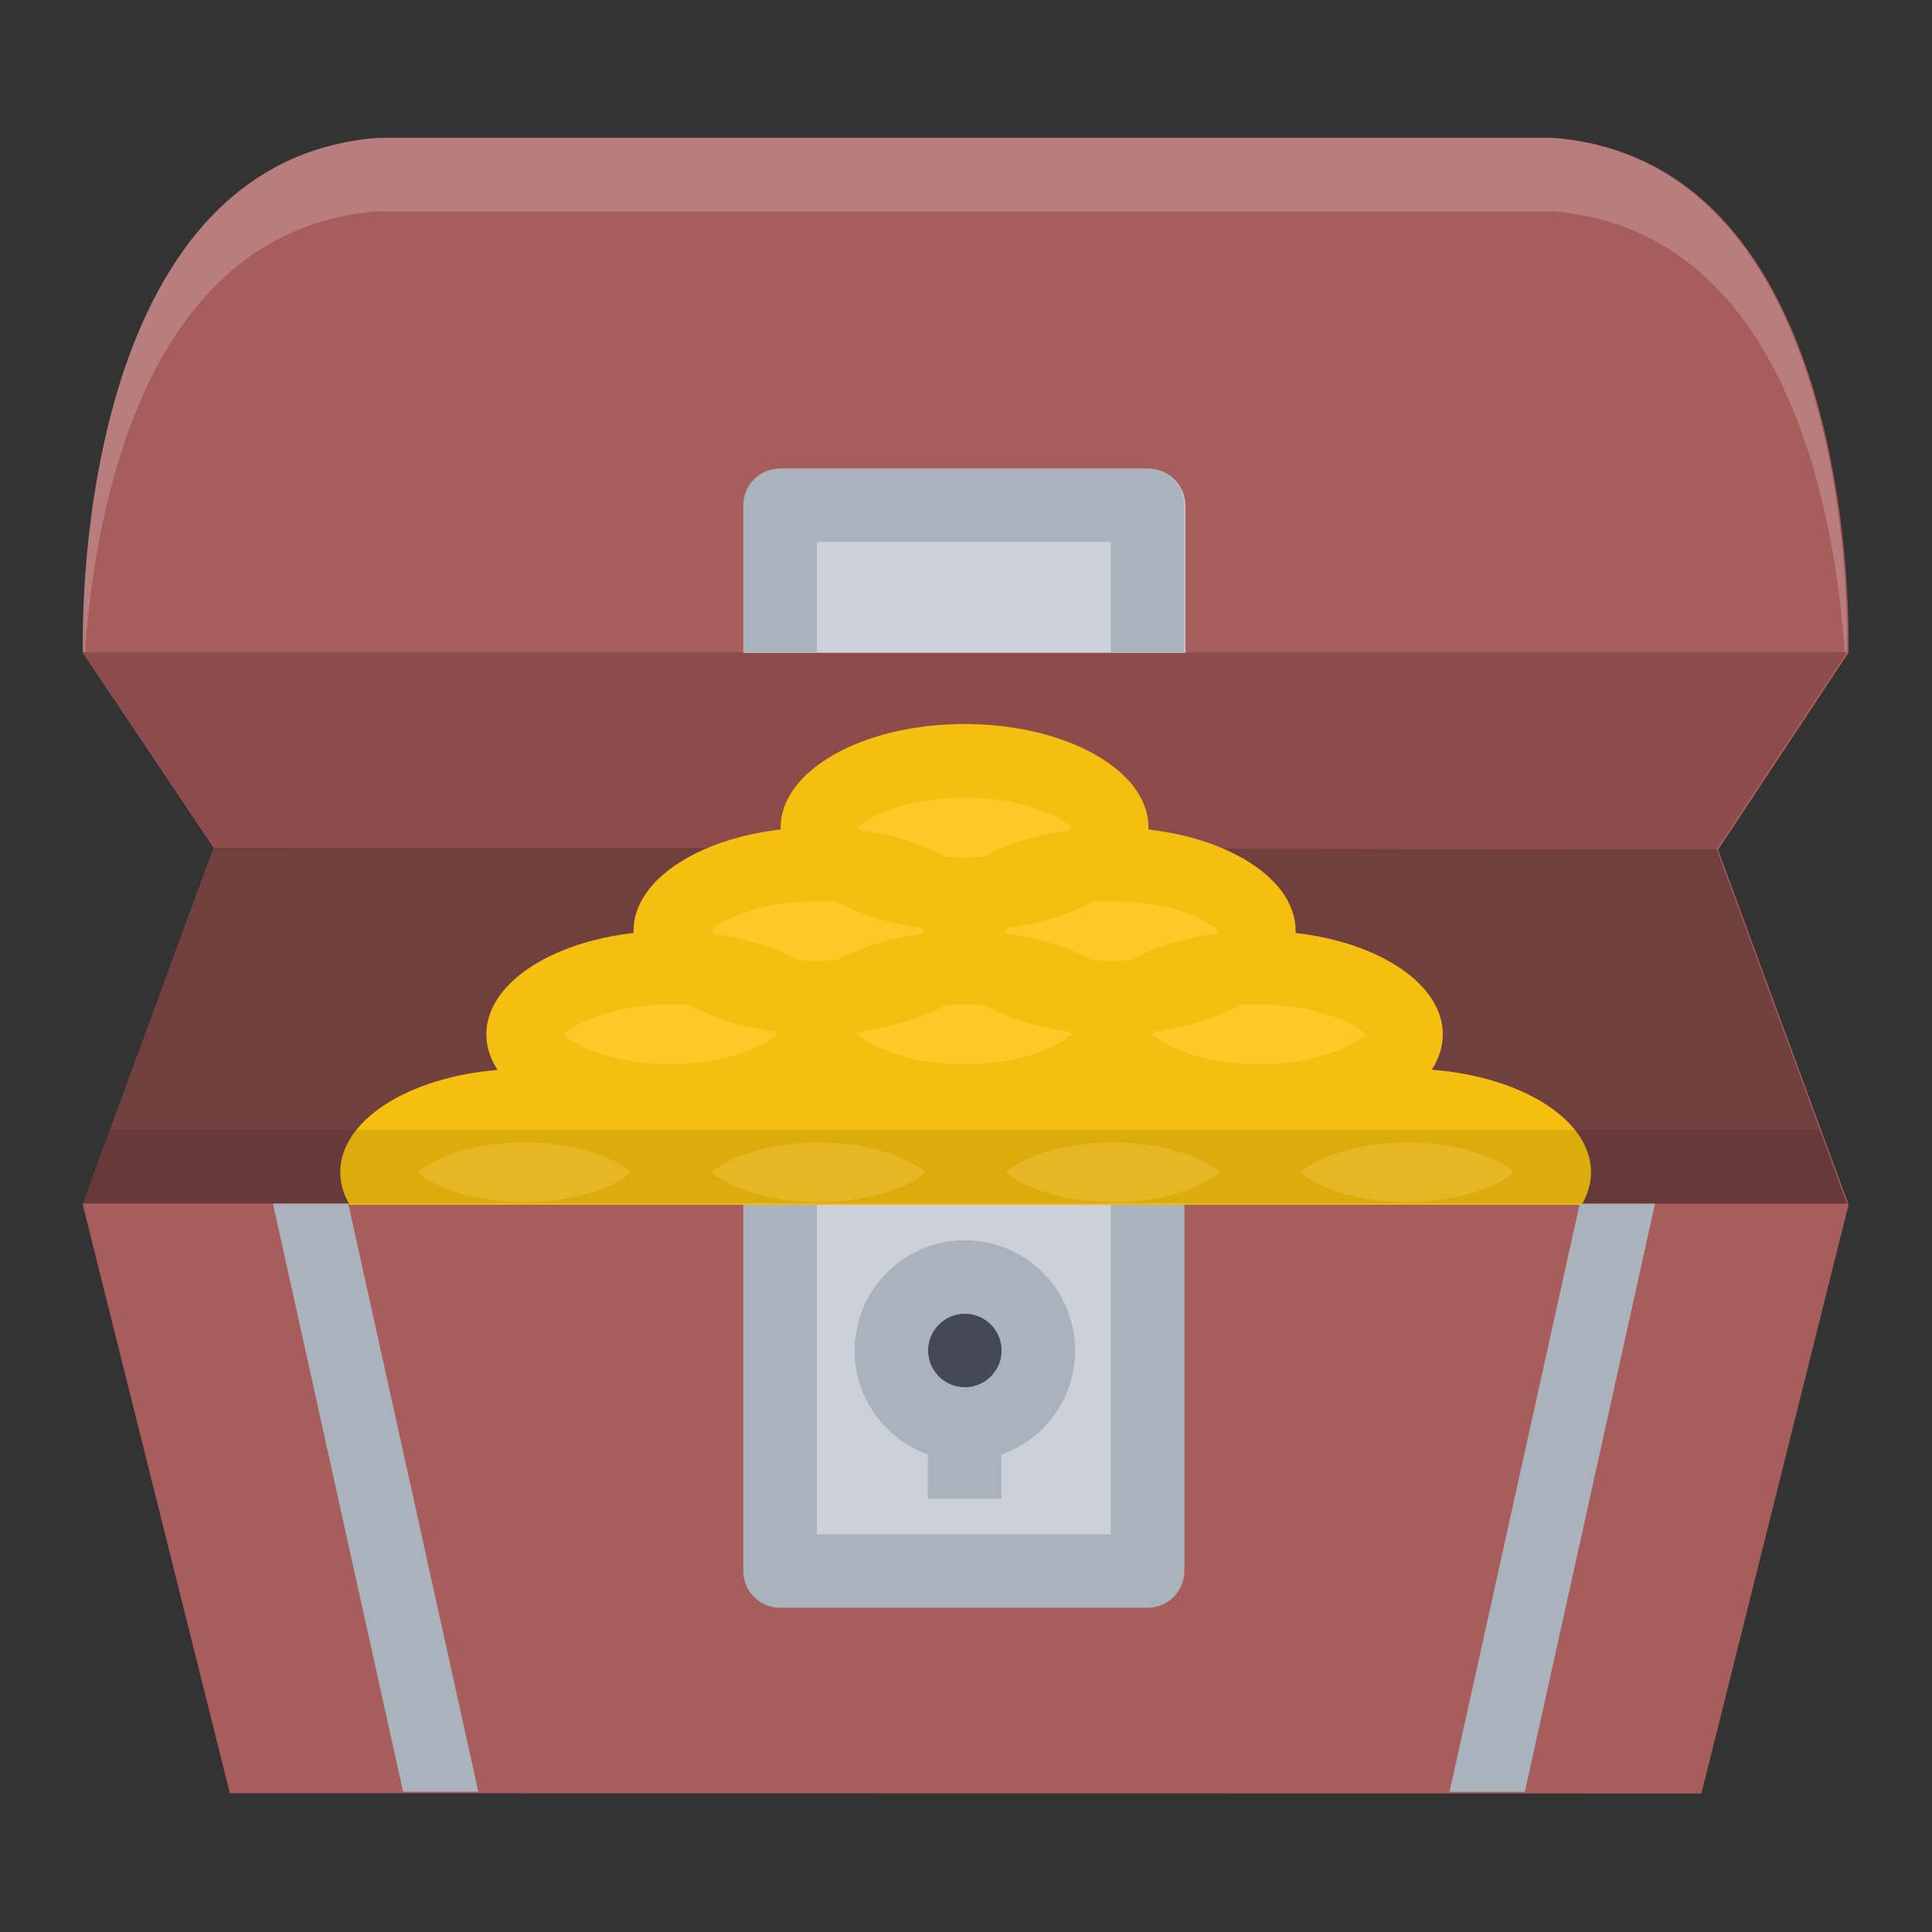 <?xml version="1.0" encoding="UTF-8" standalone="no"?>
<!-- Generator: Adobe Illustrator 24.1.2, SVG Export Plug-In . SVG Version: 6.00 Build 0)  -->

<svg
   version="1.1"
   id="Layer_1"
   x="0px"
   y="0px"
   viewBox="0 0 128 128"
   style="enable-background:new 0 0 128 128;"
   xml:space="preserve"
   sodipodi:docname="u1fa8e.svg"
   inkscape:version="1.4 (86a8ad7, 2024-10-11)"
   xmlns:inkscape="http://www.inkscape.org/namespaces/inkscape"
   xmlns:sodipodi="http://sodipodi.sourceforge.net/DTD/sodipodi-0.dtd"
   xmlns="http://www.w3.org/2000/svg"
   xmlns:svg="http://www.w3.org/2000/svg"><rect x="0" y="0" width="128" height="128" fill="#333333" stroke="none"/><defs
     id="defs12"><inkscape:path-effect
   effect="bend_path"
   id="path-effect7"
   is_visible="true"
   lpeversion="1"
   bendpath="M 6.226,37.164 C 75.522,20.855 127.167,52.752 117.369,113.408"
   prop_scale="1"
   scale_y_rel="false"
   vertical="false"
   hide_knot="false"
   bendpath-nodetypes="cc" />
				
				
			
				
				
				
				
			</defs><sodipodi:namedview
     id="namedview12"
     pagecolor="#ffffff"
     bordercolor="#666666"
     borderopacity="1.0"
     inkscape:showpageshadow="2"
     inkscape:pageopacity="0.0"
     inkscape:pagecheckerboard="0"
     inkscape:deskcolor="#d1d1d1"
     inkscape:zoom="2.0854126"
     inkscape:cx="-8.8711463"
     inkscape:cy="81.758402"
     inkscape:window-width="1680"
     inkscape:window-height="998"
     inkscape:window-x="-8"
     inkscape:window-y="-8"
     inkscape:window-maximized="1"
     inkscape:current-layer="g8"
     showguides="true" /><g
     id="g7"><g
       id="g8"
       transform="matrix(1.093,0,0,1.093,-4.472,-9.941)"
       style="stroke-width:0.915"><path
         style="fill:#a85d5d;stroke-width:0.837"
         d="m 108.233,60.607 7.898,-11.939 c 0,0 1,-29.679 -17.838,-31.215 H 62.633 62.617 26.957 C 8.119,18.988 9.118,48.667 9.118,48.667 l 7.934,11.825 -7.944,21.618 8.918,35.683 89.198,0.013 8.921,-35.687 z"
         id="path1" /><g
         style="opacity:0.2;stroke-width:3.999"
         id="g2"
         transform="matrix(0.209,0,0,0.209,9.109,14.111)">
	<path
   style="fill:#ffffff;stroke-width:3.999"
   d="M 0.593,165.987 C 3.186,126.403 16.771,42.878 85.32,37.273 h 170.469 0.078 170.469 c 68.551,5.606 82.15,89.162 84.728,128.73 l 0.546,-0.812 c 0,0 4.779,-141.878 -85.273,-149.217 H 255.867 255.789 85.32 C -4.731,23.313 0.047,165.19 0.047,165.19 Z"
   id="path2" />
</g><polygon
         style="fill:#723f3f;stroke-width:3.999"
         points="37.976,221.717 473.853,222.264 511.672,325.104 0,325.057 "
         id="polygon2"
         transform="matrix(0.209,0,0,0.209,9.109,14.111)" /><polygon
         style="fill:#8c4c4c;stroke-width:3.999"
         points="0.047,165.19 511.609,165.19 473.853,222.264 37.976,221.717 "
         id="polygon3"
         transform="matrix(0.209,0,0,0.209,9.109,14.111)" /><path
         d="m 64.854,99.945 c 0,1.232 -1,2.231 -2.228,2.231 -1.232,0 -2.231,-1 -2.231,-2.231 0,-1.232 1,-2.228 2.231,-2.228 1.228,0 2.228,0.996 2.228,2.228 z"
         id="path3-7"
         style="stroke-width:0.837" /><rect
         x="52.324"
         y="82.12"
         style="fill:#ccd1d9;stroke-width:0.837"
         width="20.139"
         height="20.657"
         id="rect11" /><rect
         x="60.33"
         y="94.36"
         style="fill:#aab2bc;stroke-width:0.837"
         width="4.462"
         height="5.586"
         id="rect14" /><path
         style="fill:#434a54;stroke-width:0.837"
         d="m 65.785,91.508 c 0,1.767 -1.434,3.198 -3.198,3.198 -1.767,0 -3.201,-1.431 -3.201,-3.198 0,-1.767 1.434,-3.198 3.201,-3.198 1.764,-2.13e-4 3.198,1.431 3.198,3.198 z"
         id="path15" /><path
         style="fill:#ccd1d9;stroke-width:0.837"
         d="m 75.938,48.667 c 0,0 0.003,-0.003 0.003,-0.006 v -8.918 c 0,-1.228 -0.999,-2.228 -2.231,-2.228 H 51.413 c -1.231,0 -2.231,1 -2.231,2.228 v 8.918 c 0,0.003 0,0.006 0,0.006 z"
         id="path16" /><g
         id="g19"
         transform="matrix(0.209,0,0,0.209,9.109,14.111)"
         style="stroke-width:3.999">
	<path
   style="fill:#aab2bc;stroke-width:3.999"
   d="m 212.895,165.19 v -31.995 h 85.257 v 31.995 h 21.314 c 0,-21.798 0.016,-42.66 0.016,-42.66 0,-5.871 -4.777,-10.649 -10.664,-10.649 H 202.23 c -5.887,0 -10.665,4.778 -10.665,10.649 0,0 0,20.862 0,42.66 z"
   id="path17" />
	<polygon
   style="fill:#aab2bc;stroke-width:3.999"
   points="55.152,325.057 92.894,495.651 114.723,495.651 76.998,325.057 "
   id="polygon17" />
	<polygon
   style="fill:#aab2bc;stroke-width:3.999"
   points="434.159,325.088 396.387,495.698 418.217,495.698 455.989,325.088 "
   id="polygon18" />
	<path
   style="fill:#aab2bc;stroke-width:3.999"
   d="m 298.152,325.088 v 95.893 h -85.257 v -95.908 h -21.33 v 106.573 c 0,5.871 4.778,10.649 10.665,10.649 h 106.588 c 5.887,0 10.664,-4.778 10.664,-10.649 V 325.088 Z"
   id="path18" />
	<path
   style="fill:#aab2bc;stroke-width:3.999"
   d="m 255.836,335.707 c -17.661,0 -31.979,14.318 -31.979,31.979 0,17.66 14.319,31.979 31.979,31.979 17.645,0 31.964,-14.319 31.964,-31.979 0,-17.661 -14.319,-31.979 -31.964,-31.979 z m 0,42.629 c -5.887,0 -10.665,-4.778 -10.665,-10.649 0,-5.872 4.778,-10.665 10.665,-10.665 5.871,0 10.649,4.793 10.649,10.665 0,5.871 -4.778,10.649 -10.649,10.649 z"
   id="path19" />
</g><g
         id="g11-4"
         transform="matrix(0.209,0,0,0.209,9.109,14.111)"
         style="stroke-width:3.999;fill:#ffca28;fill-opacity:1">
	<path
   style="fill:#ffca28;stroke-width:3.999;fill-opacity:1"
   d="m 170.251,295.045 c -12.258,0 -24.079,-2.701 -32.448,-7.401 -6.387,-3.591 -10.181,-8.042 -10.181,-11.914 0,-7.87 16.615,-19.315 42.629,-19.315 12.257,0 24.094,2.701 32.463,7.417 6.371,3.575 10.181,8.026 10.181,11.898 0,7.885 -16.615,19.315 -42.644,19.315 z"
   id="path4-0" />
	<path
   style="fill:#ffca28;stroke-width:3.999;fill-opacity:1"
   d="m 255.524,295.045 c -12.258,0 -24.079,-2.701 -32.464,-7.401 -6.371,-3.591 -10.165,-8.042 -10.165,-11.914 0,-7.87 16.599,-19.315 42.629,-19.315 12.257,0 24.078,2.701 32.463,7.417 6.371,3.575 10.165,8.026 10.165,11.898 0,7.885 -16.597,19.315 -42.628,19.315 z"
   id="path5-9" />
	<path
   style="fill:#ffca28;stroke-width:3.999;fill-opacity:1"
   d="m 340.797,295.045 c -12.258,0 -24.094,-2.701 -32.463,-7.401 -6.371,-3.591 -10.182,-8.042 -10.182,-11.914 0,-7.87 16.615,-19.315 42.645,-19.315 12.258,0 24.078,2.701 32.448,7.417 6.371,3.575 10.181,8.026 10.181,11.898 0,7.885 -16.613,19.315 -42.629,19.315 z"
   id="path6-4" />
	<path
   style="fill:#ffca28;stroke-width:3.999;fill-opacity:1"
   d="m 212.895,265.065 c -12.258,0 -24.094,-2.686 -32.464,-7.401 -6.371,-3.592 -10.181,-8.026 -10.181,-11.899 0,-7.885 16.614,-19.332 42.645,-19.332 12.242,0 24.078,2.717 32.448,7.417 6.371,3.576 10.181,8.042 10.181,11.915 0,7.869 -16.615,19.3 -42.629,19.3 z"
   id="path7-8" />
	<path
   style="fill:#ffca28;stroke-width:3.999;fill-opacity:1"
   d="m 298.152,265.065 c -12.242,0 -24.078,-2.686 -32.447,-7.401 -6.371,-3.592 -10.181,-8.026 -10.181,-11.899 0,-7.885 16.615,-19.332 42.628,-19.332 12.258,0 24.094,2.717 32.464,7.417 6.371,3.576 10.181,8.042 10.181,11.915 0,7.869 -16.613,19.3 -42.645,19.3 z"
   id="path8-8" />
	<path
   style="fill:#ffca28;stroke-width:3.999;fill-opacity:1"
   d="m 255.524,235.099 c -12.258,0 -24.079,-2.702 -32.464,-7.417 -6.371,-3.575 -10.165,-8.026 -10.165,-11.898 0,-7.87 16.599,-19.315 42.629,-19.315 12.257,0 24.078,2.701 32.463,7.417 6.371,3.576 10.165,8.026 10.165,11.898 0,7.869 -16.597,19.315 -42.628,19.315 z"
   id="path9-2" />
	<path
   style="fill:#ffca28;stroke-width:3.999;fill-opacity:1"
   d="m 91.629,325.104 h 72.516 c 4.153,-3.123 6.417,-6.511 6.417,-9.415 0,-3.873 -3.81,-8.308 -10.181,-11.899 -8.37,-4.715 -20.206,-7.401 -32.463,-7.401 -26.015,0 -42.629,11.431 -42.629,19.301 0,3.028 2.311,6.384 6.34,9.414 z"
   id="path10" />
	<path
   style="fill:#ffca28;stroke-width:3.999;fill-opacity:1"
   d="m 176.902,325.104 h 72.516 c 4.153,-3.123 6.402,-6.511 6.402,-9.415 0,-3.873 -3.794,-8.308 -10.165,-11.899 -8.37,-4.715 -20.206,-7.401 -32.464,-7.401 -26.03,0 -42.629,11.431 -42.629,19.301 10e-4,3.028 2.312,6.384 6.34,9.414 z"
   id="path11" />
</g><g
         id="g13"
         transform="matrix(0.209,0,0,0.209,9.109,14.111)"
         style="stroke-width:3.999;fill:#ffca28;fill-opacity:1">
	<path
   style="fill:#ffca28;stroke-width:3.999;fill-opacity:1"
   d="m 262.16,325.104 h 72.516 c 4.154,-3.123 6.418,-6.511 6.418,-9.415 0,-3.873 -3.795,-8.308 -10.165,-11.899 -8.386,-4.715 -20.206,-7.401 -32.464,-7.401 -26.029,0 -42.645,11.431 -42.645,19.301 0,3.028 2.327,6.384 6.34,9.414 z"
   id="path12" />
	<path
   style="fill:#ffca28;stroke-width:3.999;fill-opacity:1"
   d="m 347.434,325.104 h 72.516 c 4.154,-3.123 6.418,-6.511 6.418,-9.415 0,-3.873 -3.81,-8.308 -10.181,-11.899 -8.37,-4.715 -20.206,-7.401 -32.448,-7.401 -26.029,0 -42.645,11.431 -42.645,19.301 0,3.028 2.31,6.384 6.34,9.414 z"
   id="path13" />
</g><path
         style="fill:#f4bf0e;stroke-width:0.837;fill-opacity:1"
         d="m 99.966,82.12 c 0.363,-0.617 0.565,-1.28 0.565,-1.97 0,-3.175 -4.204,-5.801 -9.656,-6.213 0.434,-0.666 0.673,-1.392 0.673,-2.146 0,-3.035 -3.835,-5.563 -8.924,-6.144 0,-0.042 0.003,-0.085 0.003,-0.124 0,-3.038 -3.832,-5.566 -8.924,-6.147 0.003,-0.039 0.006,-0.082 0.006,-0.124 0,-3.462 -4.991,-6.271 -11.149,-6.271 -6.157,0 -11.149,2.809 -11.149,6.271 0,0.042 0.003,0.085 0.006,0.124 -5.092,0.581 -8.924,3.11 -8.924,6.147 0,0.039 0.003,0.082 0.003,0.124 -5.089,0.581 -8.924,3.11 -8.924,6.144 0,0.758 0.238,1.486 0.679,2.159 -5.393,0.438 -9.535,3.047 -9.535,6.2 0,0.689 0.202,1.352 0.565,1.97 z M 58.684,81.051 c -1.382,0.588 -3.149,0.911 -4.978,0.911 -1.829,0 -3.596,-0.323 -4.975,-0.911 -0.764,-0.327 -1.241,-0.66 -1.506,-0.902 0.265,-0.235 0.741,-0.572 1.506,-0.895 1.379,-0.588 3.146,-0.915 4.975,-0.915 1.829,0 3.596,0.327 4.978,0.915 0.761,0.323 1.238,0.66 1.506,0.895 -0.268,0.242 -0.745,0.575 -1.506,0.902 z m -1.101,-8.362 c -0.761,-0.323 -1.238,-0.66 -1.506,-0.898 0.062,-0.056 0.137,-0.114 0.222,-0.179 1.95,-0.268 3.698,-0.823 5.092,-1.588 0.386,-0.026 0.777,-0.042 1.169,-0.042 0.392,0 0.784,0.016 1.166,0.042 1.398,0.764 3.146,1.32 5.096,1.588 0.085,0.065 0.16,0.124 0.222,0.179 -0.268,0.238 -0.745,0.575 -1.506,0.898 -1.381,0.588 -3.149,0.915 -4.978,0.915 -1.829,0 -3.596,-0.327 -4.978,-0.915 z m 18.936,8.362 c -1.378,0.588 -3.146,0.911 -4.975,0.911 -1.829,0 -3.596,-0.323 -4.978,-0.911 -0.761,-0.327 -1.238,-0.66 -1.506,-0.902 0.268,-0.235 0.745,-0.572 1.506,-0.895 1.382,-0.588 3.149,-0.915 4.978,-0.915 1.829,0 3.596,0.327 4.975,0.915 0.764,0.323 1.241,0.66 1.506,0.895 -0.265,0.242 -0.742,0.575 -1.506,0.902 z m 17.838,-1.797 c 0.764,0.323 1.242,0.66 1.506,0.895 -0.265,0.242 -0.742,0.575 -1.506,0.902 -1.378,0.588 -3.149,0.911 -4.975,0.911 -1.829,0 -3.596,-0.323 -4.978,-0.911 -0.764,-0.327 -1.241,-0.66 -1.506,-0.902 0.265,-0.235 0.742,-0.572 1.506,-0.895 1.382,-0.588 3.149,-0.915 4.978,-0.915 1.826,0 3.596,0.327 4.975,0.915 z M 80.4,69.981 c 1.829,0 3.596,0.324 4.975,0.911 0.764,0.327 1.241,0.66 1.506,0.898 -0.265,0.238 -0.742,0.575 -1.506,0.898 -1.379,0.588 -3.146,0.915 -4.975,0.915 -1.829,0 -3.596,-0.327 -4.978,-0.915 -0.764,-0.323 -1.241,-0.66 -1.506,-0.898 0.062,-0.056 0.137,-0.114 0.222,-0.179 1.95,-0.268 3.698,-0.823 5.092,-1.588 0.385,-0.026 0.774,-0.042 1.169,-0.042 z m -8.921,-6.271 c 1.829,0 3.596,0.323 4.978,0.911 0.764,0.327 1.241,0.66 1.506,0.902 -0.062,0.052 -0.137,0.114 -0.222,0.18 -1.95,0.268 -3.698,0.826 -5.093,1.584 -0.385,0.029 -0.774,0.046 -1.169,0.046 -0.392,0 -0.78,-0.016 -1.166,-0.046 -1.398,-0.758 -3.146,-1.316 -5.096,-1.584 -0.085,-0.065 -0.157,-0.127 -0.219,-0.18 0.062,-0.059 0.134,-0.118 0.219,-0.183 1.95,-0.268 3.698,-0.823 5.096,-1.584 0.382,-0.029 0.774,-0.046 1.166,-0.046 z m -13.895,-5.357 c 1.382,-0.588 3.149,-0.911 4.978,-0.911 1.829,0 3.596,0.323 4.978,0.911 0.761,0.323 1.238,0.66 1.506,0.898 -0.062,0.056 -0.137,0.118 -0.222,0.183 -1.95,0.268 -3.698,0.823 -5.096,1.581 -0.382,0.033 -0.774,0.046 -1.166,0.046 -0.392,0 -0.784,-0.013 -1.169,-0.046 -1.395,-0.758 -3.142,-1.313 -5.092,-1.581 -0.085,-0.065 -0.16,-0.127 -0.222,-0.183 0.268,-0.238 0.745,-0.575 1.506,-0.898 z m -8.918,6.268 c 1.382,-0.588 3.149,-0.911 4.978,-0.911 0.392,0 0.781,0.016 1.166,0.046 1.398,0.761 3.146,1.316 5.096,1.584 0.085,0.065 0.157,0.124 0.219,0.183 -0.062,0.052 -0.134,0.114 -0.219,0.18 -1.95,0.268 -3.701,0.826 -5.096,1.584 -0.385,0.029 -0.774,0.046 -1.166,0.046 -0.395,0 -0.784,-0.016 -1.169,-0.046 -1.395,-0.758 -3.142,-1.316 -5.092,-1.584 -0.085,-0.065 -0.16,-0.127 -0.222,-0.18 0.265,-0.242 0.742,-0.575 1.506,-0.902 z m -8.918,6.272 c 1.378,-0.588 3.146,-0.911 4.975,-0.911 0.395,0 0.784,0.016 1.169,0.042 1.395,0.764 3.142,1.32 5.092,1.588 0.085,0.065 0.16,0.124 0.222,0.179 -0.268,0.238 -0.741,0.575 -1.506,0.898 -1.382,0.588 -3.149,0.915 -4.978,0.915 -1.829,0 -3.596,-0.327 -4.975,-0.915 -0.764,-0.323 -1.241,-0.66 -1.506,-0.898 0.265,-0.238 0.742,-0.572 1.506,-0.898 z m -8.856,8.362 c 1.379,-0.588 3.149,-0.915 4.975,-0.915 1.829,0 3.596,0.327 4.978,0.915 0.764,0.323 1.241,0.66 1.506,0.895 -0.265,0.242 -0.741,0.575 -1.506,0.902 -1.382,0.588 -3.149,0.911 -4.978,0.911 -1.829,0 -3.596,-0.323 -4.975,-0.911 -0.764,-0.327 -1.241,-0.66 -1.506,-0.902 0.265,-0.235 0.741,-0.572 1.506,-0.895 z"
         id="path14" /><polygon
         style="opacity:0.1;stroke-width:3.999;enable-background:new"
         points="503.803,303.727 511.672,325.057 0,325.057 7.823,303.727 "
         id="polygon19"
         transform="matrix(0.209,0,0,0.209,9.109,14.111)" /></g></g></svg>
